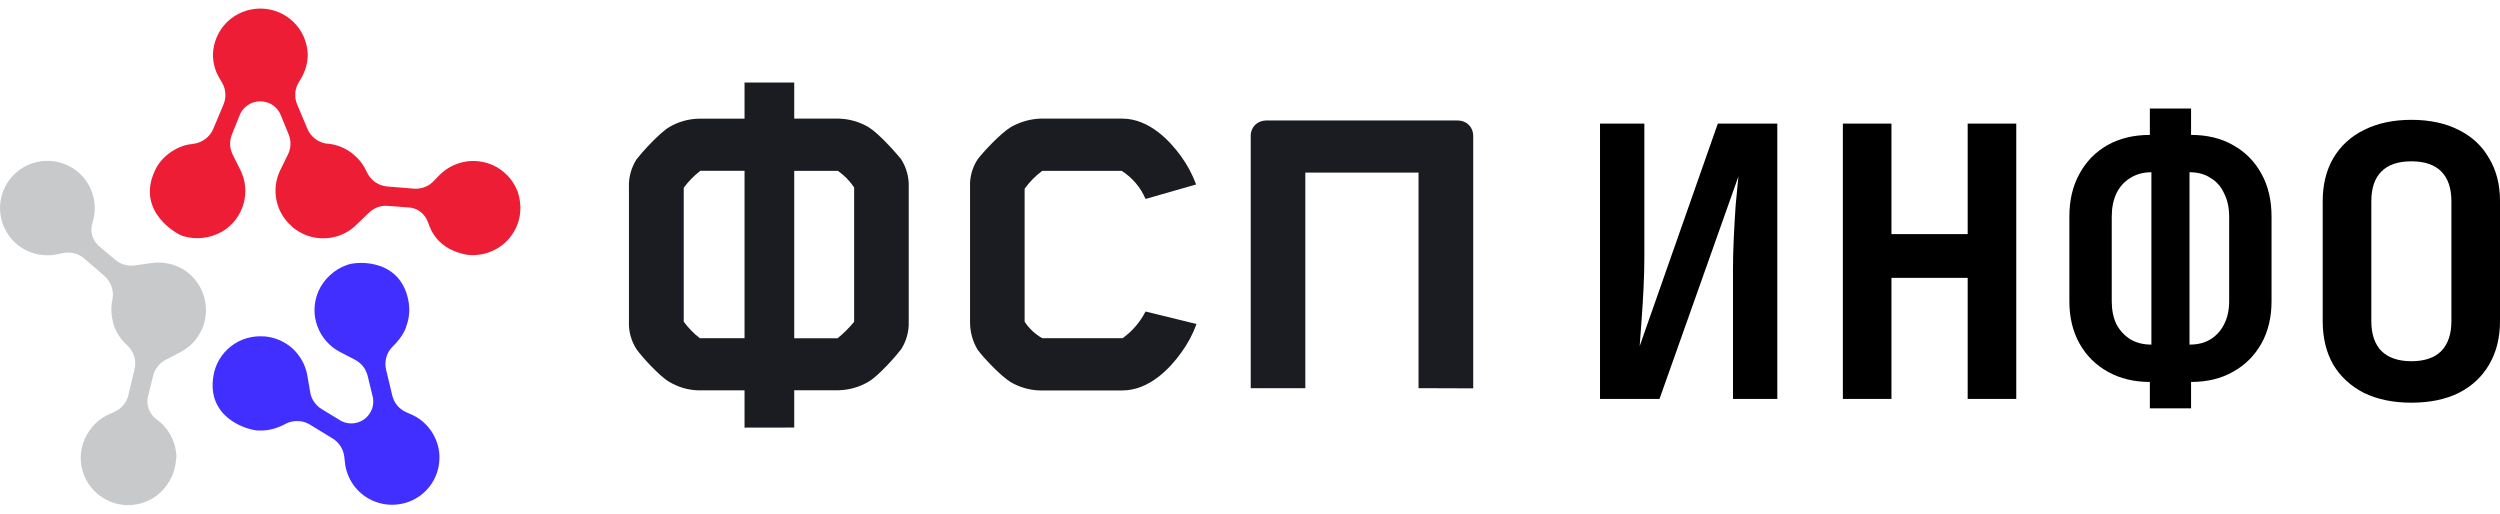 <svg width="146" height="30" viewBox="0 0 146 30" fill="none" xmlns="http://www.w3.org/2000/svg">
<g id="logo 3">
<path id="Vector" d="M9.142 24.49C8.92 24.326 8.757 24.105 8.675 23.848C8.588 23.591 8.588 23.311 8.669 23.054L8.944 21.945C8.991 21.752 9.078 21.566 9.201 21.408C9.323 21.25 9.481 21.116 9.656 21.023L10.544 20.562C11.087 20.282 11.519 19.826 11.776 19.266C12.033 18.711 12.097 18.087 11.957 17.491L11.945 17.433C11.782 16.768 11.373 16.184 10.807 15.799C10.234 15.419 9.54 15.262 8.856 15.361L7.869 15.501C7.665 15.53 7.46 15.513 7.268 15.46C7.069 15.402 6.888 15.308 6.736 15.174L5.86 14.439C5.644 14.275 5.487 14.053 5.399 13.797C5.317 13.54 5.317 13.26 5.399 13.003C5.586 12.437 5.58 11.818 5.381 11.252C5.189 10.685 4.815 10.201 4.313 9.863C3.816 9.53 3.221 9.366 2.619 9.396C2.018 9.431 1.445 9.658 0.984 10.043C0.529 10.429 0.207 10.948 0.073 11.532C-0.067 12.116 -0.003 12.729 0.242 13.277C0.488 13.826 0.902 14.275 1.428 14.567C1.953 14.853 2.561 14.964 3.157 14.882C3.256 14.865 3.349 14.847 3.443 14.824L3.7 14.777C3.916 14.73 4.132 14.742 4.342 14.795C4.552 14.847 4.751 14.952 4.914 15.092L6.1 16.114C6.281 16.277 6.421 16.476 6.503 16.703C6.59 16.925 6.614 17.17 6.579 17.41L6.549 17.591L6.52 17.748V17.76C6.485 18.087 6.503 18.419 6.585 18.741C6.585 18.764 6.585 18.781 6.596 18.799V18.816C6.713 19.254 6.935 19.651 7.239 19.984C7.279 20.025 7.314 20.06 7.355 20.095L7.484 20.223C7.653 20.398 7.776 20.608 7.846 20.842C7.91 21.075 7.916 21.326 7.858 21.56L7.496 23.077C7.449 23.288 7.35 23.486 7.209 23.649C7.075 23.819 6.9 23.953 6.701 24.041L6.479 24.146C6.392 24.181 6.298 24.221 6.217 24.268C5.808 24.478 5.463 24.788 5.212 25.167C4.792 25.768 4.628 26.51 4.757 27.227C4.885 27.945 5.3 28.587 5.901 29.002C6.503 29.422 7.244 29.586 7.969 29.457C8.687 29.329 9.329 28.92 9.75 28.319C9.995 27.98 10.164 27.589 10.234 27.175C10.252 27.082 10.27 26.988 10.275 26.895L10.305 26.65C10.287 26.229 10.176 25.809 9.972 25.436C9.773 25.062 9.487 24.735 9.142 24.49Z" fill="#C8C9CA"/>
<path id="Vector_2" d="M30.271 11.304C30.125 10.861 29.868 10.458 29.523 10.143C29.185 9.822 28.764 9.594 28.309 9.483C27.853 9.372 27.374 9.372 26.925 9.495C26.469 9.617 26.055 9.851 25.716 10.178C25.646 10.242 25.576 10.306 25.512 10.382L25.342 10.557C25.196 10.72 25.015 10.843 24.817 10.919C24.612 11.001 24.396 11.036 24.18 11.018L22.615 10.89C22.375 10.872 22.142 10.791 21.938 10.656C21.733 10.516 21.57 10.335 21.459 10.119L21.377 9.956C21.354 9.909 21.33 9.863 21.301 9.816V9.804C21.137 9.512 20.927 9.255 20.67 9.045L20.629 9.01L20.612 8.993C20.261 8.707 19.847 8.514 19.403 8.427H19.391L19.234 8.397L19.047 8.386C18.807 8.345 18.579 8.246 18.393 8.1C18.2 7.948 18.048 7.75 17.955 7.528L17.353 6.098C17.266 5.893 17.23 5.677 17.242 5.461C17.254 5.245 17.318 5.035 17.423 4.849L17.546 4.644C17.598 4.557 17.645 4.475 17.686 4.387C17.873 4.014 17.972 3.599 17.972 3.179C17.949 2.461 17.651 1.778 17.131 1.276C16.617 0.78 15.922 0.5 15.204 0.5C14.48 0.5 13.791 0.78 13.271 1.276C12.757 1.778 12.454 2.461 12.436 3.179C12.436 3.599 12.529 4.014 12.716 4.387C12.763 4.475 12.81 4.557 12.862 4.644L12.979 4.849C13.09 5.035 13.148 5.245 13.16 5.461C13.178 5.677 13.137 5.893 13.055 6.098L12.454 7.528C12.36 7.75 12.208 7.948 12.021 8.094C11.829 8.246 11.607 8.345 11.367 8.386L11.186 8.415L11.029 8.438H11.011C10.684 8.502 10.374 8.631 10.094 8.806L10.053 8.829C10.042 8.835 10.036 8.841 10.03 8.847C9.65 9.092 9.335 9.425 9.113 9.822V9.833C9.09 9.88 9.066 9.927 9.043 9.973C7.922 12.372 10.374 13.703 10.684 13.785C11.064 13.902 11.461 13.937 11.858 13.89C12.249 13.843 12.629 13.721 12.973 13.522L13.026 13.493C13.61 13.131 14.036 12.565 14.223 11.9C14.41 11.24 14.346 10.534 14.036 9.921L13.586 9.022C13.499 8.841 13.446 8.643 13.44 8.438C13.435 8.234 13.47 8.036 13.546 7.849L13.972 6.792C14.059 6.535 14.223 6.314 14.445 6.156C14.661 5.998 14.93 5.917 15.198 5.917C15.467 5.917 15.73 5.998 15.952 6.156C16.174 6.314 16.337 6.535 16.425 6.792L16.857 7.849C16.933 8.036 16.974 8.234 16.962 8.438C16.956 8.643 16.909 8.841 16.816 9.022L16.378 9.915C16.103 10.464 16.022 11.088 16.144 11.69C16.267 12.291 16.588 12.834 17.055 13.23L17.096 13.271C17.458 13.575 17.885 13.779 18.346 13.867C18.807 13.954 19.286 13.925 19.73 13.785C20.139 13.651 20.512 13.429 20.816 13.125L21.535 12.431C21.68 12.291 21.856 12.18 22.043 12.104C22.235 12.034 22.44 12.005 22.644 12.022L23.783 12.11C24.057 12.11 24.32 12.197 24.536 12.355C24.752 12.518 24.916 12.74 25.003 12.997C25.179 13.528 25.622 14.561 27.234 14.871C27.701 14.935 28.174 14.882 28.612 14.713C29.05 14.55 29.442 14.269 29.745 13.913C30.043 13.557 30.253 13.125 30.341 12.67C30.429 12.209 30.399 11.736 30.259 11.287L30.271 11.304Z" fill="#EC1D35"/>
<path id="Vector_3" d="M20.285 15.466C19.911 15.594 19.567 15.799 19.275 16.067C18.983 16.336 18.749 16.657 18.591 17.019C18.591 17.036 18.574 17.054 18.568 17.077C18.311 17.713 18.299 18.419 18.539 19.062C18.778 19.704 19.251 20.241 19.859 20.556L20.746 21.017C20.921 21.11 21.079 21.245 21.208 21.402C21.33 21.56 21.418 21.747 21.47 21.945L21.739 23.054C21.821 23.311 21.821 23.585 21.739 23.842C21.651 24.099 21.488 24.326 21.272 24.484C21.05 24.642 20.787 24.729 20.513 24.729C20.244 24.729 19.981 24.642 19.759 24.484L18.784 23.889C18.609 23.784 18.463 23.644 18.346 23.474C18.229 23.311 18.153 23.118 18.118 22.92L17.949 21.939C17.85 21.338 17.546 20.784 17.096 20.363C16.641 19.949 16.063 19.698 15.45 19.645H15.391C14.702 19.599 14.019 19.803 13.481 20.229C12.938 20.655 12.576 21.268 12.465 21.945C12.074 24.274 14.176 25.039 14.994 25.138H15.07C15.52 25.167 15.969 25.079 16.378 24.893H16.395L16.541 24.823L16.699 24.741C16.921 24.63 17.161 24.578 17.406 24.589C17.645 24.595 17.885 24.665 18.095 24.794L19.432 25.611C19.613 25.722 19.771 25.879 19.888 26.06C20.005 26.241 20.081 26.451 20.104 26.661L20.133 26.907C20.139 27 20.151 27.099 20.168 27.192C20.25 27.654 20.448 28.091 20.74 28.453C21.038 28.815 21.418 29.101 21.856 29.276C22.288 29.451 22.767 29.516 23.228 29.457C23.695 29.405 24.139 29.23 24.525 28.955C24.904 28.681 25.208 28.313 25.407 27.887C25.605 27.461 25.687 26.994 25.658 26.527C25.622 26.06 25.471 25.611 25.214 25.22C24.957 24.823 24.606 24.502 24.192 24.286C24.104 24.239 24.017 24.198 23.923 24.163L23.701 24.064C23.503 23.971 23.333 23.836 23.193 23.673C23.053 23.503 22.96 23.305 22.907 23.095L22.545 21.577C22.492 21.344 22.498 21.099 22.562 20.865C22.627 20.632 22.749 20.416 22.924 20.247L23.053 20.112C23.088 20.077 23.129 20.042 23.164 20.001V19.99C23.392 19.744 23.573 19.464 23.695 19.161L23.713 19.114V19.091C23.876 18.671 23.935 18.215 23.882 17.772V17.754C23.514 15.087 20.881 15.244 20.285 15.466Z" fill="#402FFF"/>
<path id="Vector_4" d="M43.481 24.974V22.797H40.806C40.199 22.786 39.603 22.61 39.084 22.301C38.505 21.963 37.489 20.842 37.174 20.398C36.864 19.92 36.707 19.354 36.73 18.787V10.942C36.707 10.359 36.864 9.792 37.174 9.302C37.489 8.894 38.505 7.767 39.084 7.423C39.603 7.113 40.199 6.944 40.806 6.932H43.481V4.819H46.383V6.927H48.988C49.595 6.944 50.191 7.113 50.717 7.423C51.289 7.761 52.288 8.882 52.626 9.296C52.936 9.787 53.093 10.359 53.07 10.937V18.781C53.088 19.354 52.936 19.914 52.626 20.398C52.288 20.842 51.289 21.963 50.717 22.295C50.191 22.605 49.595 22.774 48.988 22.791H46.383V24.969L43.481 24.974ZM40.87 19.75H43.481V9.973H40.9C40.532 10.259 40.205 10.592 39.93 10.966V18.787C40.199 19.149 40.514 19.476 40.87 19.75ZM49.882 10.948C49.63 10.569 49.309 10.242 48.935 9.979H46.383V19.756H48.912C49.268 19.47 49.59 19.143 49.882 18.793V10.948Z" fill="#1B1C21"/>
<path id="Vector_5" d="M66.899 11.619C66.613 10.942 66.128 10.376 65.509 9.979H60.866C60.469 10.271 60.124 10.627 59.838 11.024V18.787C60.101 19.184 60.452 19.517 60.866 19.75H65.561C66.128 19.342 66.583 18.811 66.899 18.192L69.877 18.922C69.661 19.517 69.363 20.077 68.989 20.585C68.359 21.472 67.138 22.803 65.538 22.803H60.732C60.124 22.786 59.529 22.616 59.009 22.307C58.46 21.968 57.462 20.924 57.099 20.433C56.802 19.943 56.65 19.383 56.65 18.816V10.913C56.626 10.341 56.784 9.775 57.099 9.296C57.409 8.888 58.431 7.785 59.032 7.423C59.552 7.125 60.136 6.956 60.732 6.927H65.538C67.132 6.927 68.341 8.257 68.966 9.115C69.334 9.623 69.638 10.184 69.854 10.773L66.899 11.619Z" fill="#1B1C21"/>
<path id="Vector_6" d="M82.842 22.669V10.079H76.231V22.669H73.042V7.907C73.042 7.679 73.136 7.458 73.299 7.294C73.463 7.131 73.685 7.043 73.918 7.037H85.16C85.394 7.043 85.615 7.131 85.779 7.294C85.942 7.458 86.03 7.679 86.036 7.907V22.68L82.842 22.669Z" fill="#1B1C21"/>
<g id="&#208;&#152;&#208;&#157;&#208;&#164;&#208;&#158;">
<path d="M93.441 23.297V7.218H96.03V15.081C96.03 15.595 96.014 16.168 95.984 16.799C95.954 17.431 95.916 18.048 95.871 18.65C95.825 19.252 95.787 19.773 95.757 20.214L100.321 7.218H103.795V23.297H101.206V15.676C101.206 15.162 101.222 14.575 101.252 13.914C101.282 13.253 101.32 12.6 101.365 11.954C101.426 11.308 101.479 10.757 101.524 10.302L96.915 23.297H93.441Z" fill="black"/>
<path d="M107.623 23.297V7.218H110.461V13.672H114.912V7.218H117.75V23.297H114.912V16.227H110.461V23.297H107.623Z" fill="black"/>
<path d="M125.551 23.848V22.306C124.628 22.306 123.811 22.108 123.099 21.711C122.388 21.315 121.835 20.764 121.442 20.059C121.048 19.355 120.851 18.532 120.851 17.592V12.659C120.851 11.689 121.048 10.852 121.442 10.148C121.835 9.428 122.38 8.87 123.077 8.474C123.788 8.077 124.613 7.879 125.551 7.879V6.337H127.958V7.879C128.897 7.879 129.714 8.077 130.41 8.474C131.122 8.87 131.674 9.428 132.068 10.148C132.461 10.852 132.658 11.689 132.658 12.659V17.592C132.658 18.532 132.461 19.355 132.068 20.059C131.674 20.764 131.122 21.315 130.41 21.711C129.714 22.108 128.897 22.306 127.958 22.306V23.848H125.551ZM125.642 20.125V10.059C125.173 10.059 124.764 10.17 124.416 10.39C124.068 10.595 123.796 10.896 123.599 11.293C123.417 11.675 123.326 12.13 123.326 12.659V17.592C123.326 18.106 123.417 18.554 123.599 18.936C123.796 19.303 124.068 19.597 124.416 19.817C124.764 20.023 125.173 20.125 125.642 20.125ZM127.867 20.125C128.352 20.125 128.76 20.023 129.093 19.817C129.442 19.597 129.707 19.303 129.888 18.936C130.085 18.554 130.183 18.106 130.183 17.592V12.659C130.183 12.13 130.085 11.675 129.888 11.293C129.707 10.896 129.442 10.595 129.093 10.39C128.76 10.17 128.352 10.059 127.867 10.059V20.125Z" fill="black"/>
<path d="M140.823 23.517C139.764 23.517 138.84 23.327 138.053 22.945C137.281 22.548 136.683 21.998 136.26 21.293C135.851 20.573 135.646 19.729 135.646 18.76V11.755C135.646 10.786 135.851 9.949 136.26 9.244C136.683 8.525 137.281 7.974 138.053 7.592C138.84 7.196 139.764 6.998 140.823 6.998C141.898 6.998 142.821 7.196 143.593 7.592C144.365 7.974 144.956 8.525 145.364 9.244C145.788 9.949 146 10.779 146 11.733V18.76C146 19.729 145.788 20.573 145.364 21.293C144.956 21.998 144.365 22.548 143.593 22.945C142.821 23.327 141.898 23.517 140.823 23.517ZM140.823 21.095C141.595 21.095 142.178 20.896 142.572 20.5C142.965 20.089 143.162 19.509 143.162 18.76V11.755C143.162 10.992 142.965 10.412 142.572 10.015C142.178 9.619 141.595 9.421 140.823 9.421C140.051 9.421 139.469 9.619 139.075 10.015C138.681 10.412 138.485 10.992 138.485 11.755V18.76C138.485 19.509 138.681 20.089 139.075 20.5C139.484 20.896 140.066 21.095 140.823 21.095Z" fill="black"/>
</g>
</g>
</svg>
